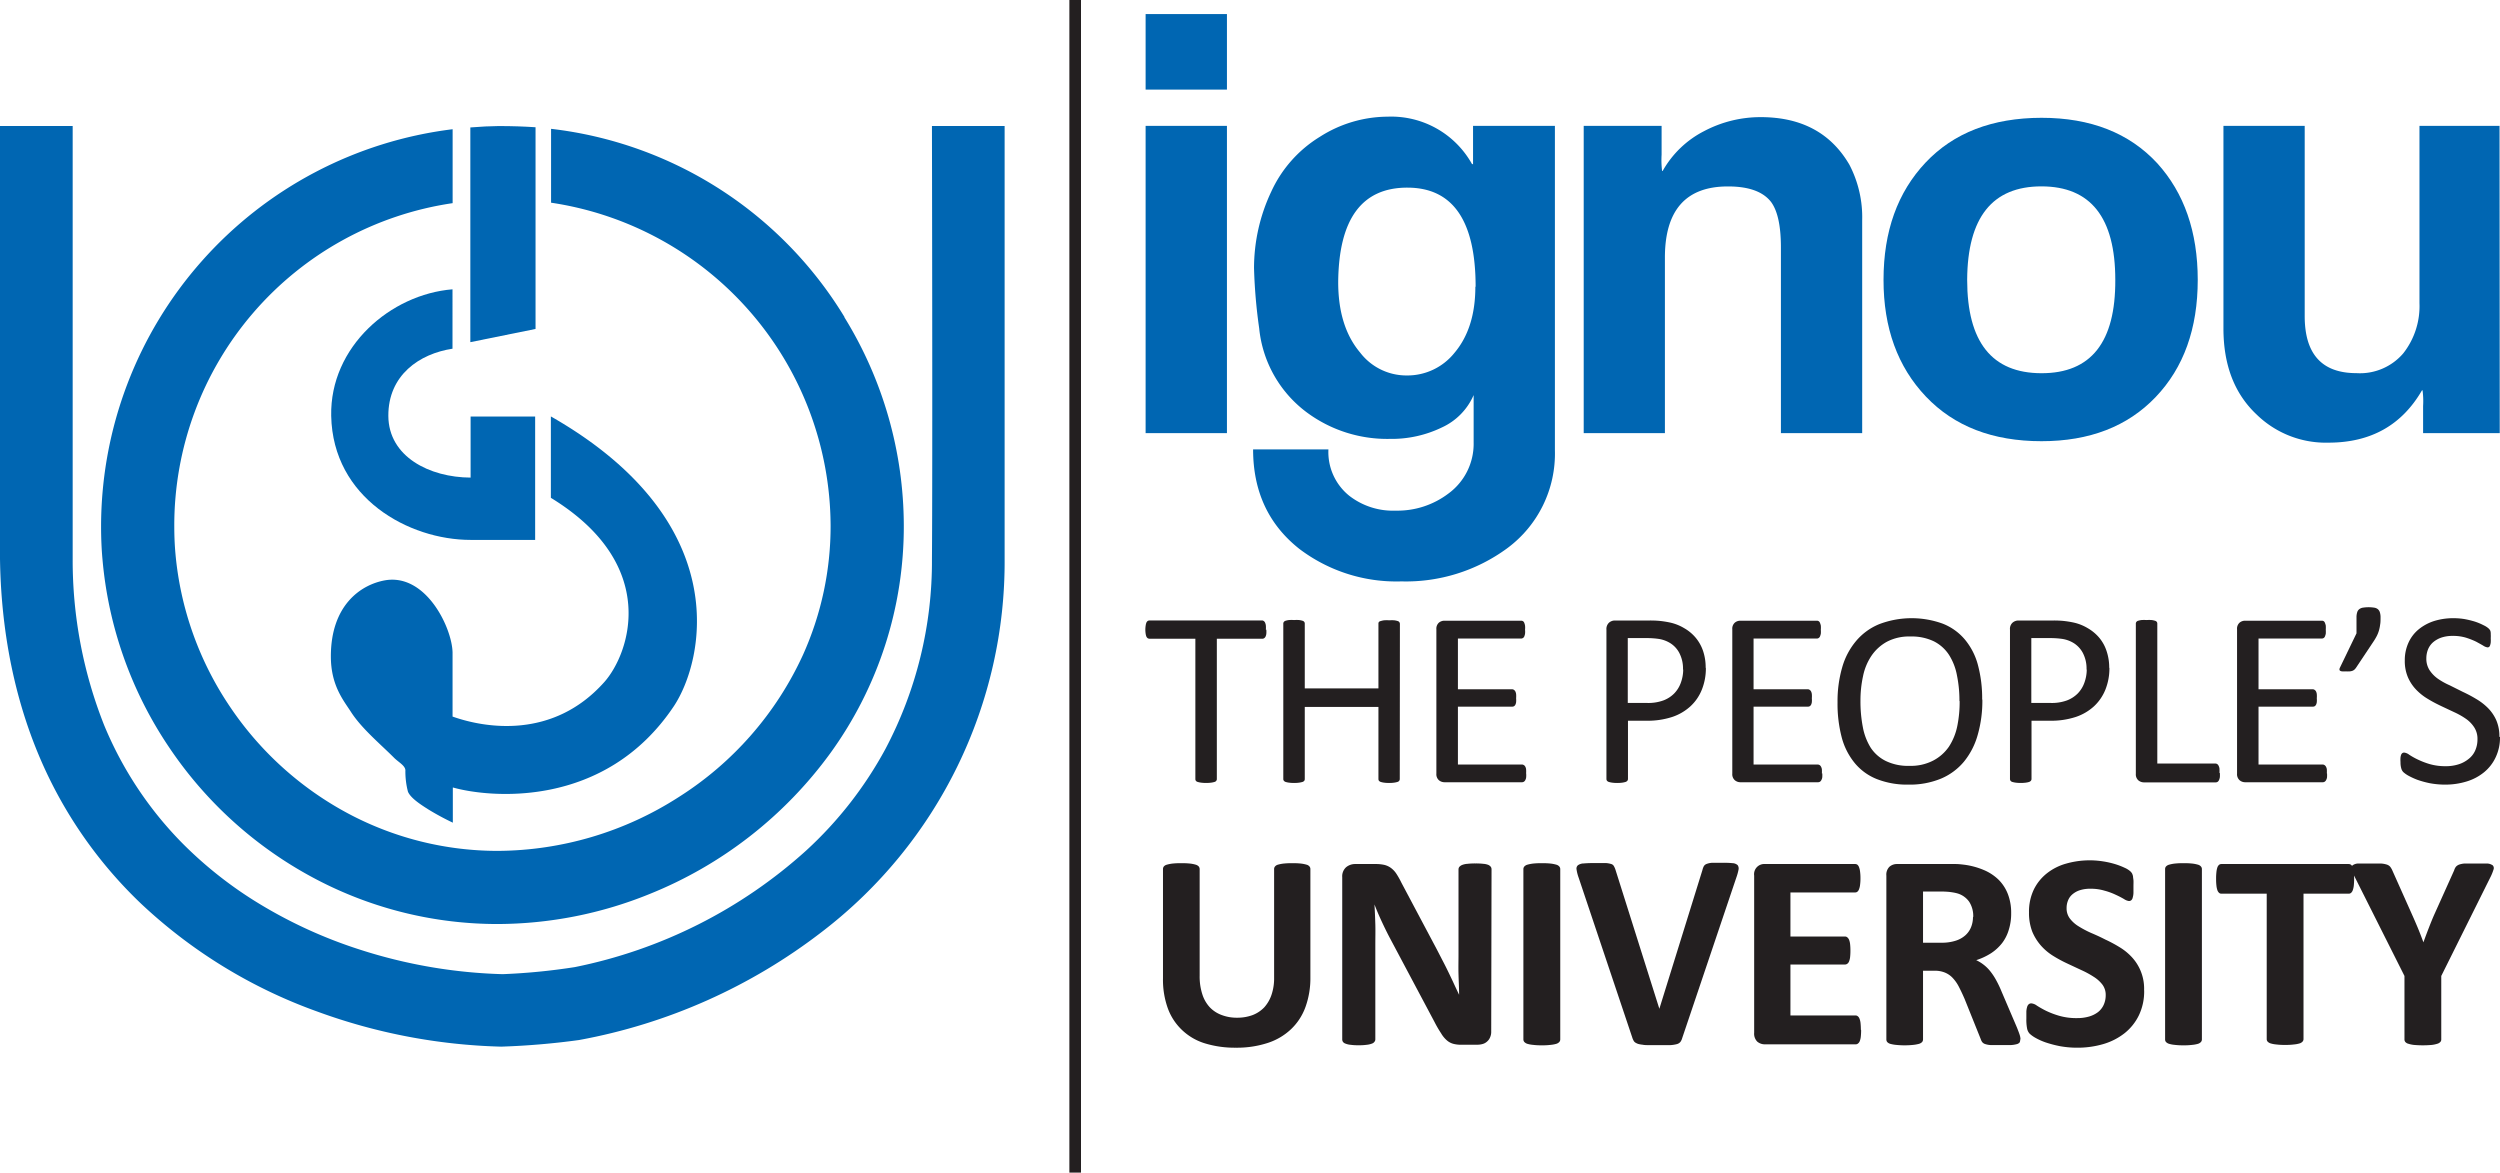 <svg xmlns="http://www.w3.org/2000/svg" viewBox="0 0 378.4 177.48"><defs><style>.cls-1,.cls-3{fill:#0066b2;}.cls-2{fill:#231f20;}.cls-3{fill-rule:evenodd;}</style></defs><title>IGNOU</title><g id="Layer_2" data-name="Layer 2"><g id="Layer_1-2" data-name="Layer 1"><path class="cls-1" d="M185.71,13.56H173.4V2.13h12.31Zm0,52H173.4V19.05h12.31Z"/><path class="cls-1" d="M235.35,68.17A17.8,17.8,0,0,1,228.11,83a25.88,25.88,0,0,1-16,5,24.29,24.29,0,0,1-15.44-4.92q-7-5.53-7-15.06h11.4a8.49,8.49,0,0,0,3.13,7,10.77,10.77,0,0,0,7.05,2.27,12.76,12.76,0,0,0,8-2.6A9.32,9.32,0,0,0,223.05,67V59.8a9.56,9.56,0,0,1-4.79,4.89,17.43,17.43,0,0,1-7.91,1.74,20.42,20.42,0,0,1-12.54-4,18.07,18.07,0,0,1-7.22-12.74,79.18,79.18,0,0,1-.78-9.08A27.09,27.09,0,0,1,192.42,29a19,19,0,0,1,7.35-8.29A19.18,19.18,0,0,1,210,17.66a14,14,0,0,1,12.79,7.15.22.22,0,0,1,.17.09V19.05h12.39Zm-12-24.77q0-15-10.34-15T202.55,42.7q0,6.72,3.3,10.64A8.84,8.84,0,0,0,213,56.83a9.12,9.12,0,0,0,7.13-3.4Q223.31,49.68,223.31,43.4Z"/><path class="cls-1" d="M281.86,65.56h-12.3V37.46q0-4.87-1.49-6.89-1.83-2.36-6.54-2.35Q252,28.22,252,39V65.56H239.71V19.05H251.5v4.36a14.07,14.07,0,0,0,.08,2.53c0-.05,0-.08.09-.08a15.07,15.07,0,0,1,6.24-6,18.24,18.24,0,0,1,8.59-2.13q9.25,0,13.44,7.23a17.18,17.18,0,0,1,1.92,8.38Z"/><path class="cls-1" d="M332.65,42.35q0,11.09-6.38,17.76T309,66.78q-11.08,0-17.5-6.76t-6.41-17.67q0-11,6.37-17.75T309,17.83q11.16,0,17.53,6.89,6.11,6.74,6.12,17.63m-12.48,0q0-14.13-11.17-14.14T297.75,42.35q0,14.13,11.25,14.14T320.17,42.35Z"/><path class="cls-1" d="M378.36,65.56h-11.6v-4.1a12.46,12.46,0,0,0-.09-2.44s0,.08-.09.08Q362,67,352.45,67a15,15,0,0,1-10.91-4.28q-5-4.71-5-13V19.05h12.3v28.8q0,8.64,7.85,8.63a8.62,8.62,0,0,0,7.07-3,11.55,11.55,0,0,0,2.45-7.59V19.05h12.12Z"/><path class="cls-2" d="M191.67,95.31a3.92,3.92,0,0,1,0,.63,1.4,1.4,0,0,1-.12.42.63.63,0,0,1-.21.24.5.5,0,0,1-.27.08h-6.89V117.9a.43.43,0,0,1-.08.27.45.45,0,0,1-.26.18,3.21,3.21,0,0,1-.5.11,6.11,6.11,0,0,1-1.56,0,3.11,3.11,0,0,1-.51-.11.51.51,0,0,1-.27-.18.5.5,0,0,1-.07-.27V96.68H174a.57.57,0,0,1-.28-.08.61.61,0,0,1-.2-.24,1.81,1.81,0,0,1-.11-.42,4,4,0,0,1,0-1.26,1.87,1.87,0,0,1,.11-.44.58.58,0,0,1,.2-.25.57.57,0,0,1,.28-.08h17a.5.5,0,0,1,.27.08.6.6,0,0,1,.21.25,1.46,1.46,0,0,1,.12.44,3.92,3.92,0,0,1,0,.63"/><path class="cls-2" d="M211.87,117.9a.5.5,0,0,1-.08.27.49.49,0,0,1-.26.18,3.21,3.21,0,0,1-.5.11,5.3,5.3,0,0,1-.77.05,5.5,5.5,0,0,1-.79-.05,3,3,0,0,1-.49-.11.64.64,0,0,1-.27-.18.5.5,0,0,1-.07-.27V107H197.49V117.9a.5.5,0,0,1-.07.27.6.6,0,0,1-.26.18,3.37,3.37,0,0,1-.51.11,5.46,5.46,0,0,1-.78.05,5.67,5.67,0,0,1-.78-.05,2.89,2.89,0,0,1-.51-.11.6.6,0,0,1-.26-.18.43.43,0,0,1-.08-.27V94.41a.41.41,0,0,1,.08-.27.52.52,0,0,1,.26-.18,2.89,2.89,0,0,1,.51-.11,5.67,5.67,0,0,1,.78,0,5.46,5.46,0,0,1,.78,0,3.37,3.37,0,0,1,.51.11.52.52,0,0,1,.26.18.47.47,0,0,1,.07.27v9.79h11.15V94.41a.47.47,0,0,1,.07-.27A.56.56,0,0,1,209,94a3,3,0,0,1,.49-.11,5.5,5.5,0,0,1,.79,0,5.3,5.3,0,0,1,.77,0,3.21,3.21,0,0,1,.5.11.45.45,0,0,1,.26.18.48.48,0,0,1,.08.27Z"/><path class="cls-2" d="M231,117.05a3.34,3.34,0,0,1,0,.59,1,1,0,0,1-.13.43.55.55,0,0,1-.22.25.5.5,0,0,1-.27.08H218.63a1.32,1.32,0,0,1-.83-.3,1.21,1.21,0,0,1-.39-1V95.24a1.21,1.21,0,0,1,.39-1,1.31,1.31,0,0,1,.83-.29h11.6a.51.51,0,0,1,.28.07.47.47,0,0,1,.2.25,1.77,1.77,0,0,1,.12.42,2.87,2.87,0,0,1,0,.63,2.69,2.69,0,0,1,0,.6,1.77,1.77,0,0,1-.12.42.5.5,0,0,1-.2.23.51.51,0,0,1-.28.08h-9.56v7.68h8.21a.44.44,0,0,1,.27.09.67.67,0,0,1,.21.23,1.24,1.24,0,0,1,.12.42,3.72,3.72,0,0,1,0,.62,3.34,3.34,0,0,1,0,.59,1.26,1.26,0,0,1-.12.4.64.64,0,0,1-.21.22.6.6,0,0,1-.27.06h-8.21v8.76h9.7a.5.5,0,0,1,.27.08.55.55,0,0,1,.22.23,1,1,0,0,1,.13.42,3.77,3.77,0,0,1,0,.63"/><path class="cls-2" d="M258.2,101.09a8.66,8.66,0,0,1-.61,3.3,6.88,6.88,0,0,1-1.73,2.52,7.68,7.68,0,0,1-2.76,1.61,12,12,0,0,1-3.91.57h-2.78v8.81a.44.44,0,0,1-.09.27.6.6,0,0,1-.26.18,3.32,3.32,0,0,1-.49.11,5.61,5.61,0,0,1-.79.05,5.35,5.35,0,0,1-.78-.05,3,3,0,0,1-.5-.11.58.58,0,0,1-.27-.18.5.5,0,0,1-.08-.27V95.31a1.3,1.3,0,0,1,.4-1.07,1.35,1.35,0,0,1,.89-.32h5.24a15.17,15.17,0,0,1,1.53.06,14.29,14.29,0,0,1,1.71.28,7.15,7.15,0,0,1,2,.82,6.4,6.4,0,0,1,1.75,1.46,6.28,6.28,0,0,1,1.11,2,7.76,7.76,0,0,1,.39,2.53m-3.43.26a5.11,5.11,0,0,0-.56-2.5,3.85,3.85,0,0,0-1.38-1.49,4.69,4.69,0,0,0-1.7-.63,12.81,12.81,0,0,0-1.72-.13h-3v9.82h2.93a6.67,6.67,0,0,0,2.45-.38,4.54,4.54,0,0,0,1.64-1.05,4.47,4.47,0,0,0,1-1.6A5.9,5.9,0,0,0,254.77,101.35Z"/><path class="cls-2" d="M275.82,117.05a4.91,4.91,0,0,1,0,.59,1.14,1.14,0,0,1-.14.43.6.6,0,0,1-.21.25.57.57,0,0,1-.28.08H263.41a1.3,1.3,0,0,1-.82-.3,1.21,1.21,0,0,1-.39-1V95.24a1.21,1.21,0,0,1,.39-1,1.29,1.29,0,0,1,.82-.29H275a.5.5,0,0,1,.27.07.52.52,0,0,1,.2.25,2.35,2.35,0,0,1,.13.42,3.77,3.77,0,0,1,0,.63,3.54,3.54,0,0,1,0,.6,2.35,2.35,0,0,1-.13.42.57.57,0,0,1-.2.23.5.5,0,0,1-.27.08h-9.58v7.68h8.22a.44.44,0,0,1,.27.09.67.67,0,0,1,.21.23,1.24,1.24,0,0,1,.12.42,3.72,3.72,0,0,1,0,.62,3.34,3.34,0,0,1,0,.59,1.26,1.26,0,0,1-.12.4.64.64,0,0,1-.21.22.6.6,0,0,1-.27.06h-8.22v8.76h9.71a.57.57,0,0,1,.28.08.59.59,0,0,1,.21.23,1.15,1.15,0,0,1,.14.42,5.53,5.53,0,0,1,0,.63"/><path class="cls-2" d="M300.05,105.87a18.79,18.79,0,0,1-.7,5.35,11.13,11.13,0,0,1-2.09,4.07,9.13,9.13,0,0,1-3.49,2.57,12.35,12.35,0,0,1-4.9.9,12.52,12.52,0,0,1-4.77-.83,8.29,8.29,0,0,1-3.33-2.39,10.23,10.23,0,0,1-2-3.9,20.07,20.07,0,0,1-.64-5.35,18.4,18.4,0,0,1,.7-5.26,10.7,10.7,0,0,1,2.1-4,9.06,9.06,0,0,1,3.49-2.55,13.79,13.79,0,0,1,9.61-.09,8.35,8.35,0,0,1,3.34,2.37,10,10,0,0,1,2,3.86,19.54,19.54,0,0,1,.65,5.27m-3.44.23a18.83,18.83,0,0,0-.37-3.87A8.74,8.74,0,0,0,295,99.12a5.9,5.9,0,0,0-2.29-2.05,7.76,7.76,0,0,0-3.56-.73,7.19,7.19,0,0,0-3.54.79,6.73,6.73,0,0,0-2.34,2.12,8.58,8.58,0,0,0-1.28,3.09,17.25,17.25,0,0,0-.39,3.72,20.41,20.41,0,0,0,.36,4,9,9,0,0,0,1.2,3.13,5.82,5.82,0,0,0,2.29,2,7.73,7.73,0,0,0,3.58.73,7.37,7.37,0,0,0,3.58-.8A6.57,6.57,0,0,0,295,113a9,9,0,0,0,1.26-3.13A18.15,18.15,0,0,0,296.61,106.1Z"/><path class="cls-2" d="M319.28,101.09a8.66,8.66,0,0,1-.61,3.3,7,7,0,0,1-1.73,2.52,7.68,7.68,0,0,1-2.76,1.61,12,12,0,0,1-3.91.57h-2.78v8.81a.44.44,0,0,1-.09.27.66.66,0,0,1-.26.18,3,3,0,0,1-.5.11,6.11,6.11,0,0,1-1.56,0,3.37,3.37,0,0,1-.51-.11.54.54,0,0,1-.26-.18.5.5,0,0,1-.08-.27V95.31a1.27,1.27,0,0,1,.4-1.07,1.35,1.35,0,0,1,.89-.32h5.24a15,15,0,0,1,1.52.06,14.1,14.1,0,0,1,1.72.28,7.15,7.15,0,0,1,2,.82,6.55,6.55,0,0,1,1.75,1.46,6.07,6.07,0,0,1,1.1,2,7.76,7.76,0,0,1,.4,2.53m-3.43.26a5.11,5.11,0,0,0-.56-2.5,3.92,3.92,0,0,0-1.38-1.49,4.69,4.69,0,0,0-1.7-.63,12.81,12.81,0,0,0-1.72-.13h-3v9.82h2.93a6.67,6.67,0,0,0,2.45-.38,4.62,4.62,0,0,0,1.64-1.05,4.47,4.47,0,0,0,1-1.6A5.9,5.9,0,0,0,315.85,101.35Z"/><path class="cls-2" d="M336,117a5.53,5.53,0,0,1,0,.63,1.75,1.75,0,0,1-.13.44.67.67,0,0,1-.2.26.51.51,0,0,1-.3.09H324.49a1.32,1.32,0,0,1-.82-.3,1.21,1.21,0,0,1-.39-1V94.41a.41.41,0,0,1,.08-.27.48.48,0,0,1,.26-.18,3.37,3.37,0,0,1,.51-.11,5.78,5.78,0,0,1,.78,0,5.56,5.56,0,0,1,.78,0,3.21,3.21,0,0,1,.5.11.51.51,0,0,1,.27.18.47.47,0,0,1,.07.27v21.16h8.78a.51.51,0,0,1,.3.09.63.63,0,0,1,.2.25,1.3,1.3,0,0,1,.13.42,6,6,0,0,1,0,.65"/><path class="cls-2" d="M352.22,117.05a4.91,4.91,0,0,1,0,.59,1.14,1.14,0,0,1-.14.43.61.61,0,0,1-.22.25.5.5,0,0,1-.27.08H339.81a1.3,1.3,0,0,1-.82-.3,1.21,1.21,0,0,1-.39-1V95.24a1.21,1.21,0,0,1,.39-1,1.29,1.29,0,0,1,.82-.29h11.62a.55.55,0,0,1,.28.07.5.5,0,0,1,.19.25,2.35,2.35,0,0,1,.13.42,5.27,5.27,0,0,1,0,.63,5,5,0,0,1,0,.6,2.35,2.35,0,0,1-.13.42.55.55,0,0,1-.19.23.57.57,0,0,1-.28.08h-9.58v7.68h8.22a.46.46,0,0,1,.27.09.67.67,0,0,1,.21.23,1.24,1.24,0,0,1,.12.42,3.72,3.72,0,0,1,0,.62,3.34,3.34,0,0,1,0,.59,1.26,1.26,0,0,1-.12.4.64.64,0,0,1-.21.22.63.63,0,0,1-.27.06h-8.22v8.76h9.71a.5.5,0,0,1,.27.08.61.61,0,0,1,.22.23,1.15,1.15,0,0,1,.14.42,5.53,5.53,0,0,1,0,.63"/><path class="cls-2" d="M360.32,93.46c0,.39,0,.75-.06,1.07a5.68,5.68,0,0,1-.19.93,4.85,4.85,0,0,1-.35.86,8.82,8.82,0,0,1-.54.89l-2.59,3.89a2.62,2.62,0,0,1-.22.25,1.09,1.09,0,0,1-.3.18,1.65,1.65,0,0,1-.41.09,5.21,5.21,0,0,1-.6,0,4,4,0,0,1-.54,0,.63.63,0,0,1-.31-.09.22.22,0,0,1-.11-.18.6.6,0,0,1,.07-.29l2.51-5.2v-2.4a2.48,2.48,0,0,1,.11-.8.9.9,0,0,1,.33-.47,1.22,1.22,0,0,1,.57-.22,5.63,5.63,0,0,1,1.64,0,1.18,1.18,0,0,1,.56.22,1,1,0,0,1,.32.47,2.48,2.48,0,0,1,.11.8"/><path class="cls-2" d="M378.4,111.53a7,7,0,0,1-.64,3.06,6.45,6.45,0,0,1-1.75,2.28,7.66,7.66,0,0,1-2.65,1.41,10.9,10.9,0,0,1-3.29.48,12.62,12.62,0,0,1-2.28-.21,14.26,14.26,0,0,1-1.87-.51,10.82,10.82,0,0,1-1.38-.63,4.25,4.25,0,0,1-.78-.55,1.29,1.29,0,0,1-.31-.58,3.28,3.28,0,0,1-.11-.93,4.41,4.41,0,0,1,0-.69,1.65,1.65,0,0,1,.11-.45.5.5,0,0,1,.19-.23.48.48,0,0,1,.26-.07,1.57,1.57,0,0,1,.75.32,10.76,10.76,0,0,0,1.24.7,11.94,11.94,0,0,0,1.82.71,8.44,8.44,0,0,0,2.47.33,6.23,6.23,0,0,0,1.94-.28,4.51,4.51,0,0,0,1.52-.81,3.27,3.27,0,0,0,1-1.27,4.1,4.1,0,0,0,.35-1.72,3.18,3.18,0,0,0-.48-1.78,4.66,4.66,0,0,0-1.25-1.3,11.31,11.31,0,0,0-1.76-1l-2-.94c-.69-.33-1.37-.68-2-1.07a8.26,8.26,0,0,1-1.76-1.38,6.41,6.41,0,0,1-1.26-1.87,6.22,6.22,0,0,1-.49-2.56,6.36,6.36,0,0,1,.57-2.74,5.58,5.58,0,0,1,1.54-2A7.13,7.13,0,0,1,368.42,94a9.72,9.72,0,0,1,3-.43,10.18,10.18,0,0,1,1.64.14,13.51,13.51,0,0,1,1.55.38,8.63,8.63,0,0,1,1.29.54,3.17,3.17,0,0,1,.75.47,1.56,1.56,0,0,1,.24.28.85.85,0,0,1,.09.27A1.78,1.78,0,0,1,377,96a5,5,0,0,1,0,.59,5.53,5.53,0,0,1,0,.61,1.7,1.7,0,0,1-.09.44.58.58,0,0,1-.15.27.41.41,0,0,1-.24.08,1.55,1.55,0,0,1-.65-.26c-.3-.18-.67-.38-1.09-.61a11.65,11.65,0,0,0-1.53-.6,6.68,6.68,0,0,0-2-.27,5.27,5.27,0,0,0-1.77.27,3.89,3.89,0,0,0-1.25.73,2.9,2.9,0,0,0-.74,1.08,3.68,3.68,0,0,0-.24,1.32,3.21,3.21,0,0,0,.47,1.76,4.88,4.88,0,0,0,1.26,1.31,10.53,10.53,0,0,0,1.79,1l2,1c.69.32,1.37.68,2,1.06a8.75,8.75,0,0,1,1.79,1.37,6.21,6.21,0,0,1,1.27,1.85,6.14,6.14,0,0,1,.48,2.53"/><path class="cls-2" d="M198.34,147.92a12.85,12.85,0,0,1-.74,4.49,8.7,8.7,0,0,1-2.18,3.36,9.3,9.3,0,0,1-3.54,2.09,15,15,0,0,1-4.85.72,15.41,15.41,0,0,1-4.63-.65,8.7,8.7,0,0,1-3.46-2,8.55,8.55,0,0,1-2.16-3.26,12.73,12.73,0,0,1-.75-4.57V131.54a.64.64,0,0,1,.12-.38.89.89,0,0,1,.46-.28,5.5,5.5,0,0,1,.85-.17,12.32,12.32,0,0,1,1.35-.06,12,12,0,0,1,1.33.06,5,5,0,0,1,.85.17,1,1,0,0,1,.46.28.65.65,0,0,1,.13.38v16.13a8.73,8.73,0,0,0,.4,2.81,5.2,5.2,0,0,0,1.15,2,4.74,4.74,0,0,0,1.8,1.16,6.36,6.36,0,0,0,2.33.4,6.6,6.6,0,0,0,2.34-.4,4.85,4.85,0,0,0,1.76-1.17,5.42,5.42,0,0,0,1.1-1.91,7.78,7.78,0,0,0,.39-2.56V131.54a.58.58,0,0,1,.13-.38.86.86,0,0,1,.44-.28,5.19,5.19,0,0,1,.86-.17,12.25,12.25,0,0,1,1.34-.06,11.66,11.66,0,0,1,1.31.06,5.11,5.11,0,0,1,.84.17.82.82,0,0,1,.44.28.58.58,0,0,1,.13.38Z"/><path class="cls-2" d="M225.71,156.15a2,2,0,0,1-.17.86,1.64,1.64,0,0,1-.45.63,1.62,1.62,0,0,1-.68.38,3,3,0,0,1-.79.11h-2.36A4.45,4.45,0,0,1,220,158a2.45,2.45,0,0,1-1-.53,4.15,4.15,0,0,1-.87-1.06,17.25,17.25,0,0,1-1-1.72l-6.79-12.77c-.4-.76-.8-1.58-1.21-2.46s-.77-1.73-1.09-2.56h0c.06,1,.1,2,.13,3s0,2,0,3.11v14.29a.58.58,0,0,1-.13.38.76.76,0,0,1-.39.28,3,3,0,0,1-.78.18,8.38,8.38,0,0,1-1.24.07,8.27,8.27,0,0,1-1.22-.07,2.73,2.73,0,0,1-.76-.18.76.76,0,0,1-.39-.28.7.7,0,0,1-.1-.38V132.76a1.84,1.84,0,0,1,.58-1.49,2.14,2.14,0,0,1,1.43-.49h3a5.86,5.86,0,0,1,1.36.13,2.8,2.8,0,0,1,1,.46,3.45,3.45,0,0,1,.82.87,12.82,12.82,0,0,1,.78,1.39l5.31,10,.92,1.78c.31.59.6,1.17.88,1.75s.56,1.16.82,1.73.53,1.13.79,1.68h0c0-1-.06-2-.09-3.08s0-2.09,0-3.05V131.6a.64.64,0,0,1,.12-.38,1.16,1.16,0,0,1,.43-.3,2.68,2.68,0,0,1,.78-.17,10.51,10.51,0,0,1,1.25-.06,10,10,0,0,1,1.2.06,2.45,2.45,0,0,1,.75.17,1,1,0,0,1,.37.3.7.7,0,0,1,.1.38Z"/><path class="cls-2" d="M236.16,157.33a.59.59,0,0,1-.14.38,1,1,0,0,1-.45.28,4.45,4.45,0,0,1-.85.16,10,10,0,0,1-1.35.07,10.13,10.13,0,0,1-1.34-.07,4.42,4.42,0,0,1-.86-.16,1.09,1.09,0,0,1-.45-.28.59.59,0,0,1-.14-.38V131.54a.59.59,0,0,1,.14-.38,1,1,0,0,1,.46-.28,5.66,5.66,0,0,1,.86-.17,12.18,12.18,0,0,1,1.33-.06,12.32,12.32,0,0,1,1.35.06,5.26,5.26,0,0,1,.85.17.89.89,0,0,1,.45.28.59.59,0,0,1,.14.38Z"/><path class="cls-2" d="M254.62,157.12a1.84,1.84,0,0,1-.27.58,1.06,1.06,0,0,1-.55.34,4.73,4.73,0,0,1-1,.15c-.44,0-1,0-1.72,0h-1.44c-.4,0-.74,0-1-.06a4.25,4.25,0,0,1-.68-.12,2,2,0,0,1-.44-.21.79.79,0,0,1-.27-.31,2.43,2.43,0,0,1-.19-.45l-8.12-24.21a6.12,6.12,0,0,1-.31-1.21.68.68,0,0,1,.21-.66,1.57,1.57,0,0,1,.9-.27q.63-.06,1.77-.06c.65,0,1.15,0,1.52,0a3.55,3.55,0,0,1,.85.15.66.66,0,0,1,.4.32,2.87,2.87,0,0,1,.23.52l6.65,21.07h0l6.52-21a2.55,2.55,0,0,1,.21-.58.84.84,0,0,1,.44-.35,2.77,2.77,0,0,1,.87-.17c.38,0,.9,0,1.56,0a14.49,14.49,0,0,1,1.51.06,1.22,1.22,0,0,1,.74.3.87.87,0,0,1,.13.7,8,8,0,0,1-.33,1.18Z"/><path class="cls-2" d="M281.7,155.92a9.49,9.49,0,0,1-.05,1,2.53,2.53,0,0,1-.16.67.8.8,0,0,1-.27.36.52.52,0,0,1-.34.12H267.15a1.76,1.76,0,0,1-1.17-.41,1.7,1.7,0,0,1-.47-1.34V132.53a1.54,1.54,0,0,1,1.64-1.75h13.64a.57.57,0,0,1,.34.1.89.89,0,0,1,.25.37,2.62,2.62,0,0,1,.16.68,7.37,7.37,0,0,1,.06,1,7,7,0,0,1-.06,1,2.44,2.44,0,0,1-.16.67.83.83,0,0,1-.25.37.51.51,0,0,1-.34.11H271v6.67h8.26a.54.54,0,0,1,.34.12,1,1,0,0,1,.27.36,2.65,2.65,0,0,1,.16.66,9,9,0,0,1,.05,1,9.21,9.21,0,0,1-.05,1,2.58,2.58,0,0,1-.16.64.78.78,0,0,1-.27.35.6.6,0,0,1-.34.11H271v7.71h9.84a.51.51,0,0,1,.34.11.83.83,0,0,1,.27.37,2.45,2.45,0,0,1,.16.66,9.7,9.7,0,0,1,.05,1"/><path class="cls-2" d="M305.78,157.37a1,1,0,0,1-.08.4.81.81,0,0,1-.4.26,4.27,4.27,0,0,1-.93.15c-.41,0-1,0-1.67,0s-1.06,0-1.41,0a3.13,3.13,0,0,1-.84-.16.91.91,0,0,1-.43-.3,1.57,1.57,0,0,1-.21-.43l-2.45-6.1c-.3-.69-.59-1.3-.87-1.84a5.78,5.78,0,0,0-.94-1.34,3.32,3.32,0,0,0-1.19-.81,4,4,0,0,0-1.56-.27h-1.73v10.4a.65.65,0,0,1-.13.38,1.06,1.06,0,0,1-.46.28,5.41,5.41,0,0,1-.85.16,12,12,0,0,1-1.35.07,12.2,12.2,0,0,1-1.34-.07,5,5,0,0,1-.85-.16,1,1,0,0,1-.45-.28.64.64,0,0,1-.12-.38v-24.8a1.67,1.67,0,0,1,.47-1.34,1.71,1.71,0,0,1,1.17-.41h7.08c.71,0,1.3,0,1.77,0s.89.06,1.27.1a11.36,11.36,0,0,1,3,.81,7.23,7.23,0,0,1,2.24,1.48,6.23,6.23,0,0,1,1.4,2.18,7.8,7.8,0,0,1,.49,2.88,8.16,8.16,0,0,1-.36,2.5,6.18,6.18,0,0,1-1,2,7,7,0,0,1-1.67,1.54,9.6,9.6,0,0,1-2.26,1.06,5.94,5.94,0,0,1,1.15.71,5.74,5.74,0,0,1,1,1,9.14,9.14,0,0,1,.9,1.38,15.84,15.84,0,0,1,.82,1.74l2.3,5.38c.21.53.36.93.43,1.17a2.25,2.25,0,0,1,.1.58m-7.15-18.53a4,4,0,0,0-.62-2.28,3.31,3.31,0,0,0-2-1.31c-.28-.07-.61-.12-1-.17a14.46,14.46,0,0,0-1.49-.06h-2.49v7.75h2.83a6.69,6.69,0,0,0,2.06-.29,4,4,0,0,0,1.48-.8,3.3,3.3,0,0,0,.89-1.24A4.07,4.07,0,0,0,298.63,138.84Z"/><path class="cls-2" d="M324.54,149.9a8.35,8.35,0,0,1-.8,3.78,7.8,7.8,0,0,1-2.17,2.71,9.56,9.56,0,0,1-3.21,1.64,13.82,13.82,0,0,1-3.93.55,14.47,14.47,0,0,1-2.63-.23,17.33,17.33,0,0,1-2.14-.56,9.21,9.21,0,0,1-1.55-.69,4.61,4.61,0,0,1-.9-.64,1.59,1.59,0,0,1-.39-.79,7,7,0,0,1-.11-1.49c0-.43,0-.8,0-1.09a2.91,2.91,0,0,1,.13-.72.79.79,0,0,1,.26-.39.6.6,0,0,1,.37-.11,1.69,1.69,0,0,1,.83.34,15.14,15.14,0,0,0,1.38.78,12.83,12.83,0,0,0,2,.76,9.28,9.28,0,0,0,2.71.35,6.37,6.37,0,0,0,1.82-.24,4.13,4.13,0,0,0,1.36-.68,2.94,2.94,0,0,0,.85-1.1,3.5,3.5,0,0,0,.3-1.46,2.58,2.58,0,0,0-.5-1.59,5,5,0,0,0-1.33-1.19,13.69,13.69,0,0,0-1.84-1l-2.14-1a19.91,19.91,0,0,1-2.13-1.15,8.28,8.28,0,0,1-1.84-1.54,7.71,7.71,0,0,1-1.33-2.12,7.84,7.84,0,0,1-.5-2.93,7.73,7.73,0,0,1,.73-3.46,7.12,7.12,0,0,1,2-2.47,8.3,8.3,0,0,1,2.91-1.46,13,13,0,0,1,5.51-.34,13.39,13.39,0,0,1,1.81.4,10.72,10.72,0,0,1,1.5.57,3.24,3.24,0,0,1,.86.53,1.33,1.33,0,0,1,.29.36,2,2,0,0,1,.13.39c0,.16.05.37.07.61s0,.55,0,.92,0,.75,0,1a2.93,2.93,0,0,1-.11.7.76.76,0,0,1-.21.4.54.54,0,0,1-.37.13,1.78,1.78,0,0,1-.74-.3,13.8,13.8,0,0,0-1.24-.64,9.73,9.73,0,0,0-1.72-.63,7.1,7.1,0,0,0-2.12-.29,5,5,0,0,0-1.59.22,3.25,3.25,0,0,0-1.12.61,2.32,2.32,0,0,0-.68.94,3,3,0,0,0-.22,1.16,2.53,2.53,0,0,0,.49,1.57,4.83,4.83,0,0,0,1.33,1.19,15.11,15.11,0,0,0,1.89,1c.71.3,1.42.62,2.15,1a20.19,20.19,0,0,1,2.15,1.15,8.55,8.55,0,0,1,1.89,1.54,7,7,0,0,1,1.83,5"/><path class="cls-2" d="M333.28,157.33a.59.59,0,0,1-.14.38,1,1,0,0,1-.45.28,4.45,4.45,0,0,1-.85.16,10,10,0,0,1-1.35.07,10.13,10.13,0,0,1-1.34-.07,4.3,4.3,0,0,1-.85-.16,1.06,1.06,0,0,1-.46-.28.58.58,0,0,1-.13-.38V131.54a.58.58,0,0,1,.13-.38,1,1,0,0,1,.47-.28,5.19,5.19,0,0,1,.86-.17,11.85,11.85,0,0,1,1.32-.06,12.32,12.32,0,0,1,1.35.06,5.26,5.26,0,0,1,.85.17.89.89,0,0,1,.45.28.59.59,0,0,1,.14.38Z"/><path class="cls-2" d="M356.32,133.06a10.2,10.2,0,0,1-.05,1,3.17,3.17,0,0,1-.16.7,1,1,0,0,1-.26.39.57.57,0,0,1-.35.12h-6.84v22a.59.59,0,0,1-.14.38,1,1,0,0,1-.45.28,4.42,4.42,0,0,1-.86.16,9.87,9.87,0,0,1-1.33.07,10,10,0,0,1-1.34-.07,4.28,4.28,0,0,1-.86-.16,1.06,1.06,0,0,1-.46-.28.58.58,0,0,1-.13-.38v-22h-6.84a.54.54,0,0,1-.36-.12,1,1,0,0,1-.26-.39,3.23,3.23,0,0,1-.15-.7,8,8,0,0,1-.05-1,8.42,8.42,0,0,1,.05-1.08,3.21,3.21,0,0,1,.15-.71.94.94,0,0,1,.26-.38.59.59,0,0,1,.36-.11H355.5a.63.63,0,0,1,.35.11.94.94,0,0,1,.26.38,3.14,3.14,0,0,1,.16.71,10.75,10.75,0,0,1,.05,1.08"/><path class="cls-2" d="M369.51,147.72v9.61a.54.54,0,0,1-.14.38,1,1,0,0,1-.45.27,4.27,4.27,0,0,1-.85.18,15.22,15.22,0,0,1-2.7,0,4.43,4.43,0,0,1-.85-.18.87.87,0,0,1-.45-.27.58.58,0,0,1-.13-.38v-9.61l-7.47-14.87a6.76,6.76,0,0,1-.52-1.22.58.58,0,0,1,.13-.65,1.55,1.55,0,0,1,.89-.28c.44,0,1,0,1.82,0s1.16,0,1.55,0a3.75,3.75,0,0,1,.92.16,1.16,1.16,0,0,1,.5.31,2.51,2.51,0,0,1,.3.48l3,6.72q.45,1,.87,2c.3.72.59,1.47.88,2.26h0c.27-.76.55-1.5.83-2.22s.55-1.39.82-2l3-6.67a1.7,1.7,0,0,1,.26-.54,1.27,1.27,0,0,1,.48-.33,3.25,3.25,0,0,1,.86-.17c.37,0,.85,0,1.46,0,.8,0,1.43,0,1.87,0a1.59,1.59,0,0,1,.91.28.61.61,0,0,1,.11.66,7.28,7.28,0,0,1-.5,1.21Z"/><rect class="cls-2" x="161.86" width="1.76" height="177.48"/><path class="cls-1" d="M127.83,48a60.05,60.05,0,0,0-44.42-28.5V30.68a49.62,49.62,0,0,1,42.31,48.83,47.41,47.41,0,0,1-4.18,19.61,50.19,50.19,0,0,1-18.8,21.52,51.11,51.11,0,0,1-27.44,8.15,48.15,48.15,0,0,1-22-5.34A49.83,49.83,0,0,1,34.83,107a49.18,49.18,0,0,1-8.28-23.27c-.12-1.36-.17-2.72-.17-4.08a49.3,49.3,0,0,1,42.13-48.9V19.56A60.61,60.61,0,0,0,15.3,79.64c0,1.67.06,3.34.21,5a60.14,60.14,0,0,0,10.13,28.54,60.83,60.83,0,0,0,22.6,20.11,59,59,0,0,0,27.05,6.57h0a61.47,61.47,0,0,0,23-4.53A62.83,62.83,0,0,0,125.68,114,58.44,58.44,0,0,0,136.8,79.51a60.26,60.26,0,0,0-9-31.5"/><path class="cls-3" d="M68.49,52.78c-5,.76-9.74,4-9.71,10.17S65,72.26,71.23,72.29V63.05H81V81.72H71.23c-9.36,0-20.85-6.32-21.1-18.77-.21-10.48,9-18.4,18.36-19.16Z"/><path class="cls-3" d="M68.54,119.2v5.32a39.84,39.84,0,0,1-3.7-2c-1-.64-2.65-1.66-3.09-2.68a12.14,12.14,0,0,1-.39-3.28c-.06-.68-1-1.18-1.65-1.8-2.18-2.19-5-4.5-6.63-7.07-1.15-1.77-3-4-3-8.34,0-7.74,4.52-10.85,8.18-11.51,6.22-1.09,10.16,7.19,10.24,10.91v9.71c4.87,1.73,15.16,3.51,22.94-5.19,3.85-4.3,8.57-17.75-8.06-27.92,0-3.82,0-12.32,0-12.32C111.36,79,106.56,100,102,106.88c-10.45,15.65-28,13.85-33.42,12.32"/><path class="cls-3" d="M75.45,19.08c2.11,0,3.78.06,5.61.18V49.79l-9.87,2V19.29c1.64-.13,3-.2,4.26-.21"/><path class="cls-1" d="M152.06,19.07h-11s.11,52.41,0,65.51a60.72,60.72,0,0,1-7.05,28.8,58.79,58.79,0,0,1-12,15.37,74,74,0,0,1-35,17.63,94.44,94.44,0,0,1-10.92,1.07,77,77,0,0,1-21.63-3.72,70.86,70.86,0,0,1-16.11-7.49,61.06,61.06,0,0,1-10.66-8.52,55.72,55.72,0,0,1-11.92-17.94A67.68,67.68,0,0,1,11,84.58c0-2.5,0-65.51,0-65.51H0S0,82,0,84.58c.19,13.15,3.07,24.55,7.84,34a66.59,66.59,0,0,0,13.47,18.16A76.66,76.66,0,0,0,48,153.1a87.3,87.3,0,0,0,27.86,5.32,113.82,113.82,0,0,0,11.78-1A85.34,85.34,0,0,0,124.46,141a70.5,70.5,0,0,0,27.6-56.45c0-13.75,0-65.51,0-65.51"/></g></g></svg>
